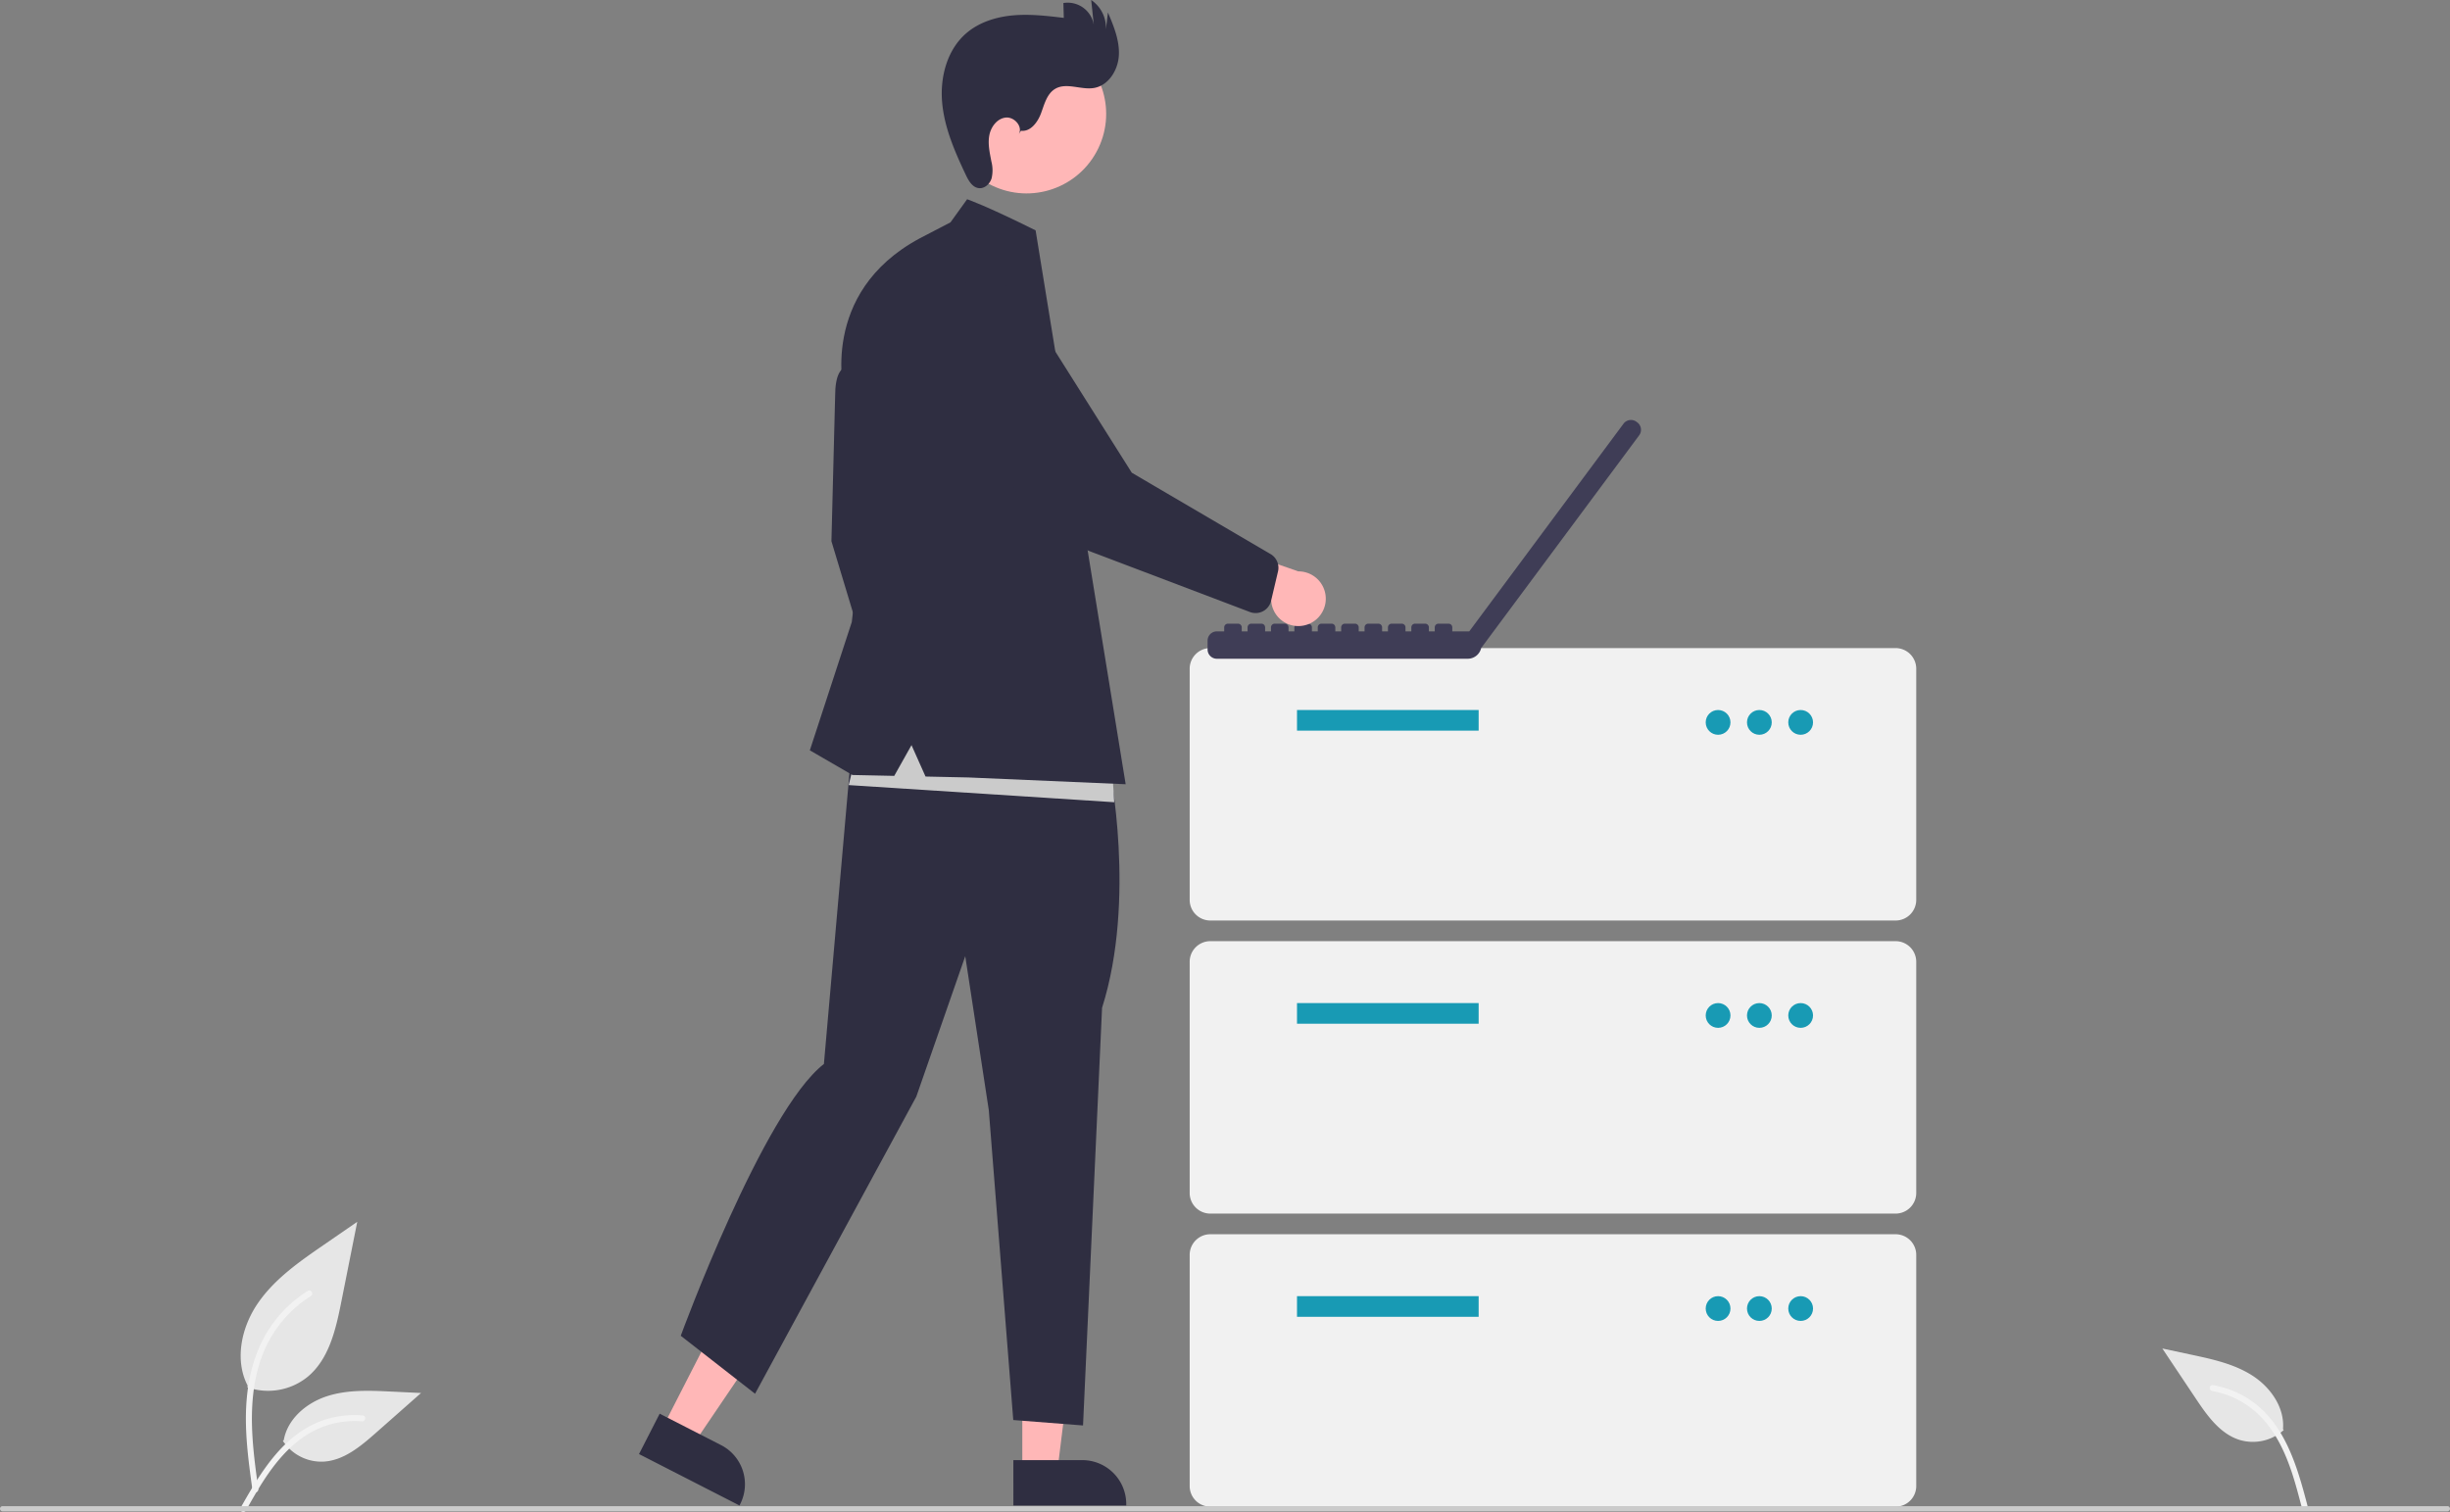 <svg xmlns="http://www.w3.org/2000/svg" data-name="Layer 1" width="945" height="583.224" viewBox="0 0 945 583.224" xmlns:xlink="http://www.w3.org/1999/xlink"><rect x="0" y="0" width="945" height="583.224" fill="#808080" stroke="none"/><path id="b0cf38c7-358d-48dc-a444-e9782686dfa5-26" data-name="Path 438" d="M222.885,693.524a24.215,24.215,0,0,0,23.383-4.119c8.19-6.874,10.758-18.196,12.847-28.682l6.18-31.017-12.938,8.908c-9.305,6.406-18.818,13.019-25.26,22.298s-9.252,21.947-4.078,31.988" transform="translate(-127.5 -158.388)" fill="#e6e6e6"/><path id="acbbaa8b-0bc2-4bc9-96d7-93dd88f90f19-27" data-name="Path 439" d="M224.883,733.235c-1.628-11.864-3.304-23.881-2.159-35.872,1.015-10.649,4.264-21.049,10.878-29.579a49.206,49.206,0,0,1,12.625-11.44c1.262-.796,2.424,1.204,1.167,1.997A46.779,46.779,0,0,0,228.89,680.666c-4.029,10.246-4.675,21.416-3.982,32.3.419,6.582,1.311,13.121,2.206,19.653a1.198,1.198,0,0,1-.808,1.423,1.163,1.163,0,0,1-1.423-.808Z" transform="translate(-127.5 -158.388)" fill="#f2f2f2"/><path id="bed63620-84ae-4c66-a7c8-0d9b30f8c1e7-28" data-name="Path 442" d="M236.604,714.198A17.825,17.825,0,0,0,252.135,722.217c7.864-.373,14.418-5.86,20.317-11.07l17.452-15.409-11.55-.553c-8.306-.398-16.827-.771-24.738,1.793s-15.208,8.726-16.654,16.915" transform="translate(-127.5 -158.388)" fill="#e6e6e6"/><path id="fc4eb8ca-daad-4589-b224-2c71eec1c546-29" data-name="Path 443" d="M220.28,740.055c7.84-13.871,16.932-29.288,33.181-34.216A37.026,37.026,0,0,1,267.416,704.398c1.482.128,1.112,2.412-.367,2.285a34.398,34.398,0,0,0-22.272,5.892c-6.28,4.275-11.17,10.218-15.308,16.519-2.535,3.861-4.806,7.884-7.076,11.903C221.667,742.281,219.546,741.354,220.28,740.055Z" transform="translate(-127.5 -158.388)" fill="#f2f2f2"/><path id="ec83fa9a-7bb4-4b90-a90b-e1cec4444963-30" data-name="Path 442" d="M1008.357,710.039a17.825,17.825,0,0,1-17.065,3.783c-7.508-2.371-12.442-9.35-16.813-15.895l-12.934-19.357,11.308,2.417c8.132,1.738,16.465,3.555,23.458,8.056s12.472,12.323,11.778,20.61" transform="translate(-127.5 -158.388)" fill="#e6e6e6"/><path id="e32935a9-e392-46b4-9a67-68c65f1cc9fa-31" data-name="Path 443" d="M1017.531,739.208c-4.034-15.414-8.885-32.643-23.334-41.559a37.026,37.026,0,0,0-13.124-4.96c-1.465-.255-1.691,2.047-.229,2.302a34.398,34.398,0,0,1,20.026,11.389c4.979,5.738,8.187,12.733,10.578,19.883,1.464,4.38,2.631,8.851,3.799,13.316C1015.62,741.006,1017.908,740.652,1017.531,739.208Z" transform="translate(-127.5 -158.388)" fill="#f2f2f2"/><path d="M858.659,513.481H594.335a7.971,7.971,0,0,1-7.962-7.962V416.349a7.971,7.971,0,0,1,7.962-7.962H858.659a7.971,7.971,0,0,1,7.962,7.962V505.519A7.971,7.971,0,0,1,858.659,513.481Z" transform="translate(-127.5 -158.388)" fill="#f1f1f1"/><rect x="500.274" y="273.885" width="70.062" height="7.962" fill="#189ab4"/><circle cx="662.69" cy="278.662" r="4.777" fill="#189ab4"/><circle cx="678.613" cy="278.662" r="4.777" fill="#189ab4"/><circle cx="694.536" cy="278.662" r="4.777" fill="#189ab4"/><path d="M858.659,626.535H594.335a7.971,7.971,0,0,1-7.962-7.962V529.404a7.971,7.971,0,0,1,7.962-7.962H858.659a7.971,7.971,0,0,1,7.962,7.962v89.17A7.971,7.971,0,0,1,858.659,626.535Z" transform="translate(-127.5 -158.388)" fill="#f1f1f1"/><rect x="500.274" y="386.939" width="70.062" height="7.962" fill="#189ab4"/><circle cx="662.69" cy="391.716" r="4.777" fill="#189ab4"/><circle cx="678.613" cy="391.716" r="4.777" fill="#189ab4"/><circle cx="694.536" cy="391.716" r="4.777" fill="#189ab4"/><path d="M858.659,739.589H594.335a7.971,7.971,0,0,1-7.962-7.962V642.458a7.971,7.971,0,0,1,7.962-7.962H858.659a7.971,7.971,0,0,1,7.962,7.962v89.17A7.971,7.971,0,0,1,858.659,739.589Z" transform="translate(-127.5 -158.388)" fill="#f1f1f1"/><rect x="500.274" y="499.993" width="70.062" height="7.962" fill="#189ab4"/><circle cx="662.69" cy="504.77" r="4.777" fill="#189ab4"/><circle cx="678.613" cy="504.77" r="4.777" fill="#189ab4"/><circle cx="694.536" cy="504.77" r="4.777" fill="#189ab4"/><path d="M759.012,321.315l-.292-.216-.007-.005a3.576,3.576,0,0,0-5.003.739L694.213,401.938h-6.546v-1.538a1.431,1.431,0,0,0-1.431-1.431h-3.905a1.431,1.431,0,0,0-1.431,1.431v1.538h-2.26v-1.538a1.431,1.431,0,0,0-1.431-1.431h-3.905a1.431,1.431,0,0,0-1.431,1.431v1.538h-2.253v-1.538a1.431,1.431,0,0,0-1.431-1.431h-3.905a1.431,1.431,0,0,0-1.431,1.431v1.538h-2.26v-1.538a1.431,1.431,0,0,0-1.431-1.431H655.259a1.431,1.431,0,0,0-1.431,1.431v1.538h-2.253v-1.538a1.431,1.431,0,0,0-1.431-1.431h-3.905a1.43,1.43,0,0,0-1.431,1.431v1.538H642.549v-1.538a1.431,1.431,0,0,0-1.431-1.431H637.213a1.431,1.431,0,0,0-1.431,1.431v1.538h-2.26v-1.538a1.431,1.431,0,0,0-1.431-1.431h-3.905a1.431,1.431,0,0,0-1.431,1.431v1.538h-2.253v-1.538a1.431,1.431,0,0,0-1.431-1.431h-3.905a1.431,1.431,0,0,0-1.431,1.431v1.538h-2.26v-1.538a1.431,1.431,0,0,0-1.431-1.431h-3.905a1.431,1.431,0,0,0-1.431,1.431v1.538h-2.253v-1.538a1.431,1.431,0,0,0-1.431-1.431h-3.905a1.431,1.431,0,0,0-1.431,1.431v1.538H596.858a3.576,3.576,0,0,0-3.576,3.576V408.926a3.576,3.576,0,0,0,3.576,3.576h96.762a5.329,5.329,0,0,0,5.218-4.247l.037.028L759.745,326.325l.006-.007A3.577,3.577,0,0,0,759.012,321.315Z" transform="translate(-127.5 -158.388)" fill="#3f3d56"/><polygon points="255.504 550.825 267.523 556.976 296.966 513.544 279.228 504.466 255.504 550.825" fill="#ffb7b7"/><path d="M381.946,703.72l23.67,12.113.001 0a16.946,16.946,0,0,1,7.364,22.804l-.251.49-38.754-19.833Z" transform="translate(-127.5 -158.388)" fill="#2f2e41"/><polygon points="394.317 567.652 407.819 567.652 414.242 515.575 394.315 515.575 394.317 567.652" fill="#ffb7b7"/><path d="M518.373,721.632l26.589-.001h.001a16.946,16.946,0,0,1,16.945,16.944v.551l-43.534.002Z" transform="translate(-127.5 -158.388)" fill="#2f2e41"/><path d="M458.663,301.261s-9.041-6.927-9.041,9.993l-1.428,55.913,15.941,52.82,9.279-17.131-3.807-37.117Z" transform="translate(-127.5 -158.388)" fill="#2f2e41"/><path d="M555.377,454.192s10.484,51.058-2.796,92.96l-7.339,161.107-26.909-2.097-9.436-119.52-9.086-59.41-18.872,54.168L418.733,696.027l-28.657-22.366s31.756-86.649,55.217-104.842l11.766-134.011Z" transform="translate(-127.5 -158.388)" fill="#2f2e41"/><circle cx="523.48" cy="202.314" r="30.683" transform="translate(-32.633 406.214) rotate(-61.337)" fill="#ffb7b7"/><path d="M521.309,208.822c3.678.479,6.453-3.285,7.739-6.763s2.267-7.529,5.465-9.408c4.369-2.567,9.959.52,14.955-.327,5.642-.957,9.311-6.936,9.598-12.651s-1.987-11.212-4.219-16.482l-.779,6.549a12.987,12.987,0,0,0-5.675-11.352l1.004,9.609A10.199,10.199,0,0,0,537.664,159.558l.158,5.726c-6.517-.775-13.09-1.551-19.626-.961s-13.118,2.658-18.071,6.963c-7.41,6.439-10.116,17.041-9.208,26.815s4.943,18.957,9.149,27.827c1.058,2.232,2.521,4.75,4.975,5.034,2.204.255,4.222-1.587,4.907-3.698a13.404,13.404,0,0,0-.059-6.585c-.62-3.295-1.402-6.662-.819-9.963s2.958-6.564,6.286-6.968,6.733,3.399,5.133,6.345Z" transform="translate(-127.5 -158.388)" fill="#2f2e41"/><polygon points="429.776 309.458 327.357 302.85 335.066 270.913 428.674 291.838 429.776 309.458" fill="#cbcbcb"/><path d="M494.114,244.158l6.424-8.919s7.18,2.44,26.41,12.012l1.359,8.356L561.685,460.909,501.014,458.292l-16.522-.352-5.407-12.12-6.667,11.863-16.134-.343-16.417-9.517,16.179-49.489,5.234-45.206-8.089-42.589s-10.179-39.108,29.027-60.195Z" transform="translate(-127.5 -158.388)" fill="#2f2e41"/><path d="M630.863,399.573a10.486,10.486,0,0,1-13.041-9.406L581.827,380.526l14.48-12.857,31.962,11.127a10.543,10.543,0,0,1,2.595,20.777Z" transform="translate(-127.5 -158.388)" fill="#ffb7b7"/><path d="M614.741,394.13a6.142,6.142,0,0,1-4.987.396l-59.213-22.474a63.227,63.227,0,0,1-34.032-28.684l-24.693-44.049a19.765,19.765,0,1,1,29.491-26.323L564.047,340.737l53.787,31.534a6.155,6.155,0,0,1,2.617,6.546l-2.675,11.334a6.143,6.143,0,0,1-1.866,3.15A6.074,6.074,0,0,1,614.741,394.13Z" transform="translate(-127.5 -158.388)" fill="#2f2e41"/><path d="M1071.5,741.388h-943a1,1,0,0,1,0-2h943a1,1,0,0,1,0,2Z" transform="translate(-127.5 -158.388)" fill="#cbcbcb"/></svg>